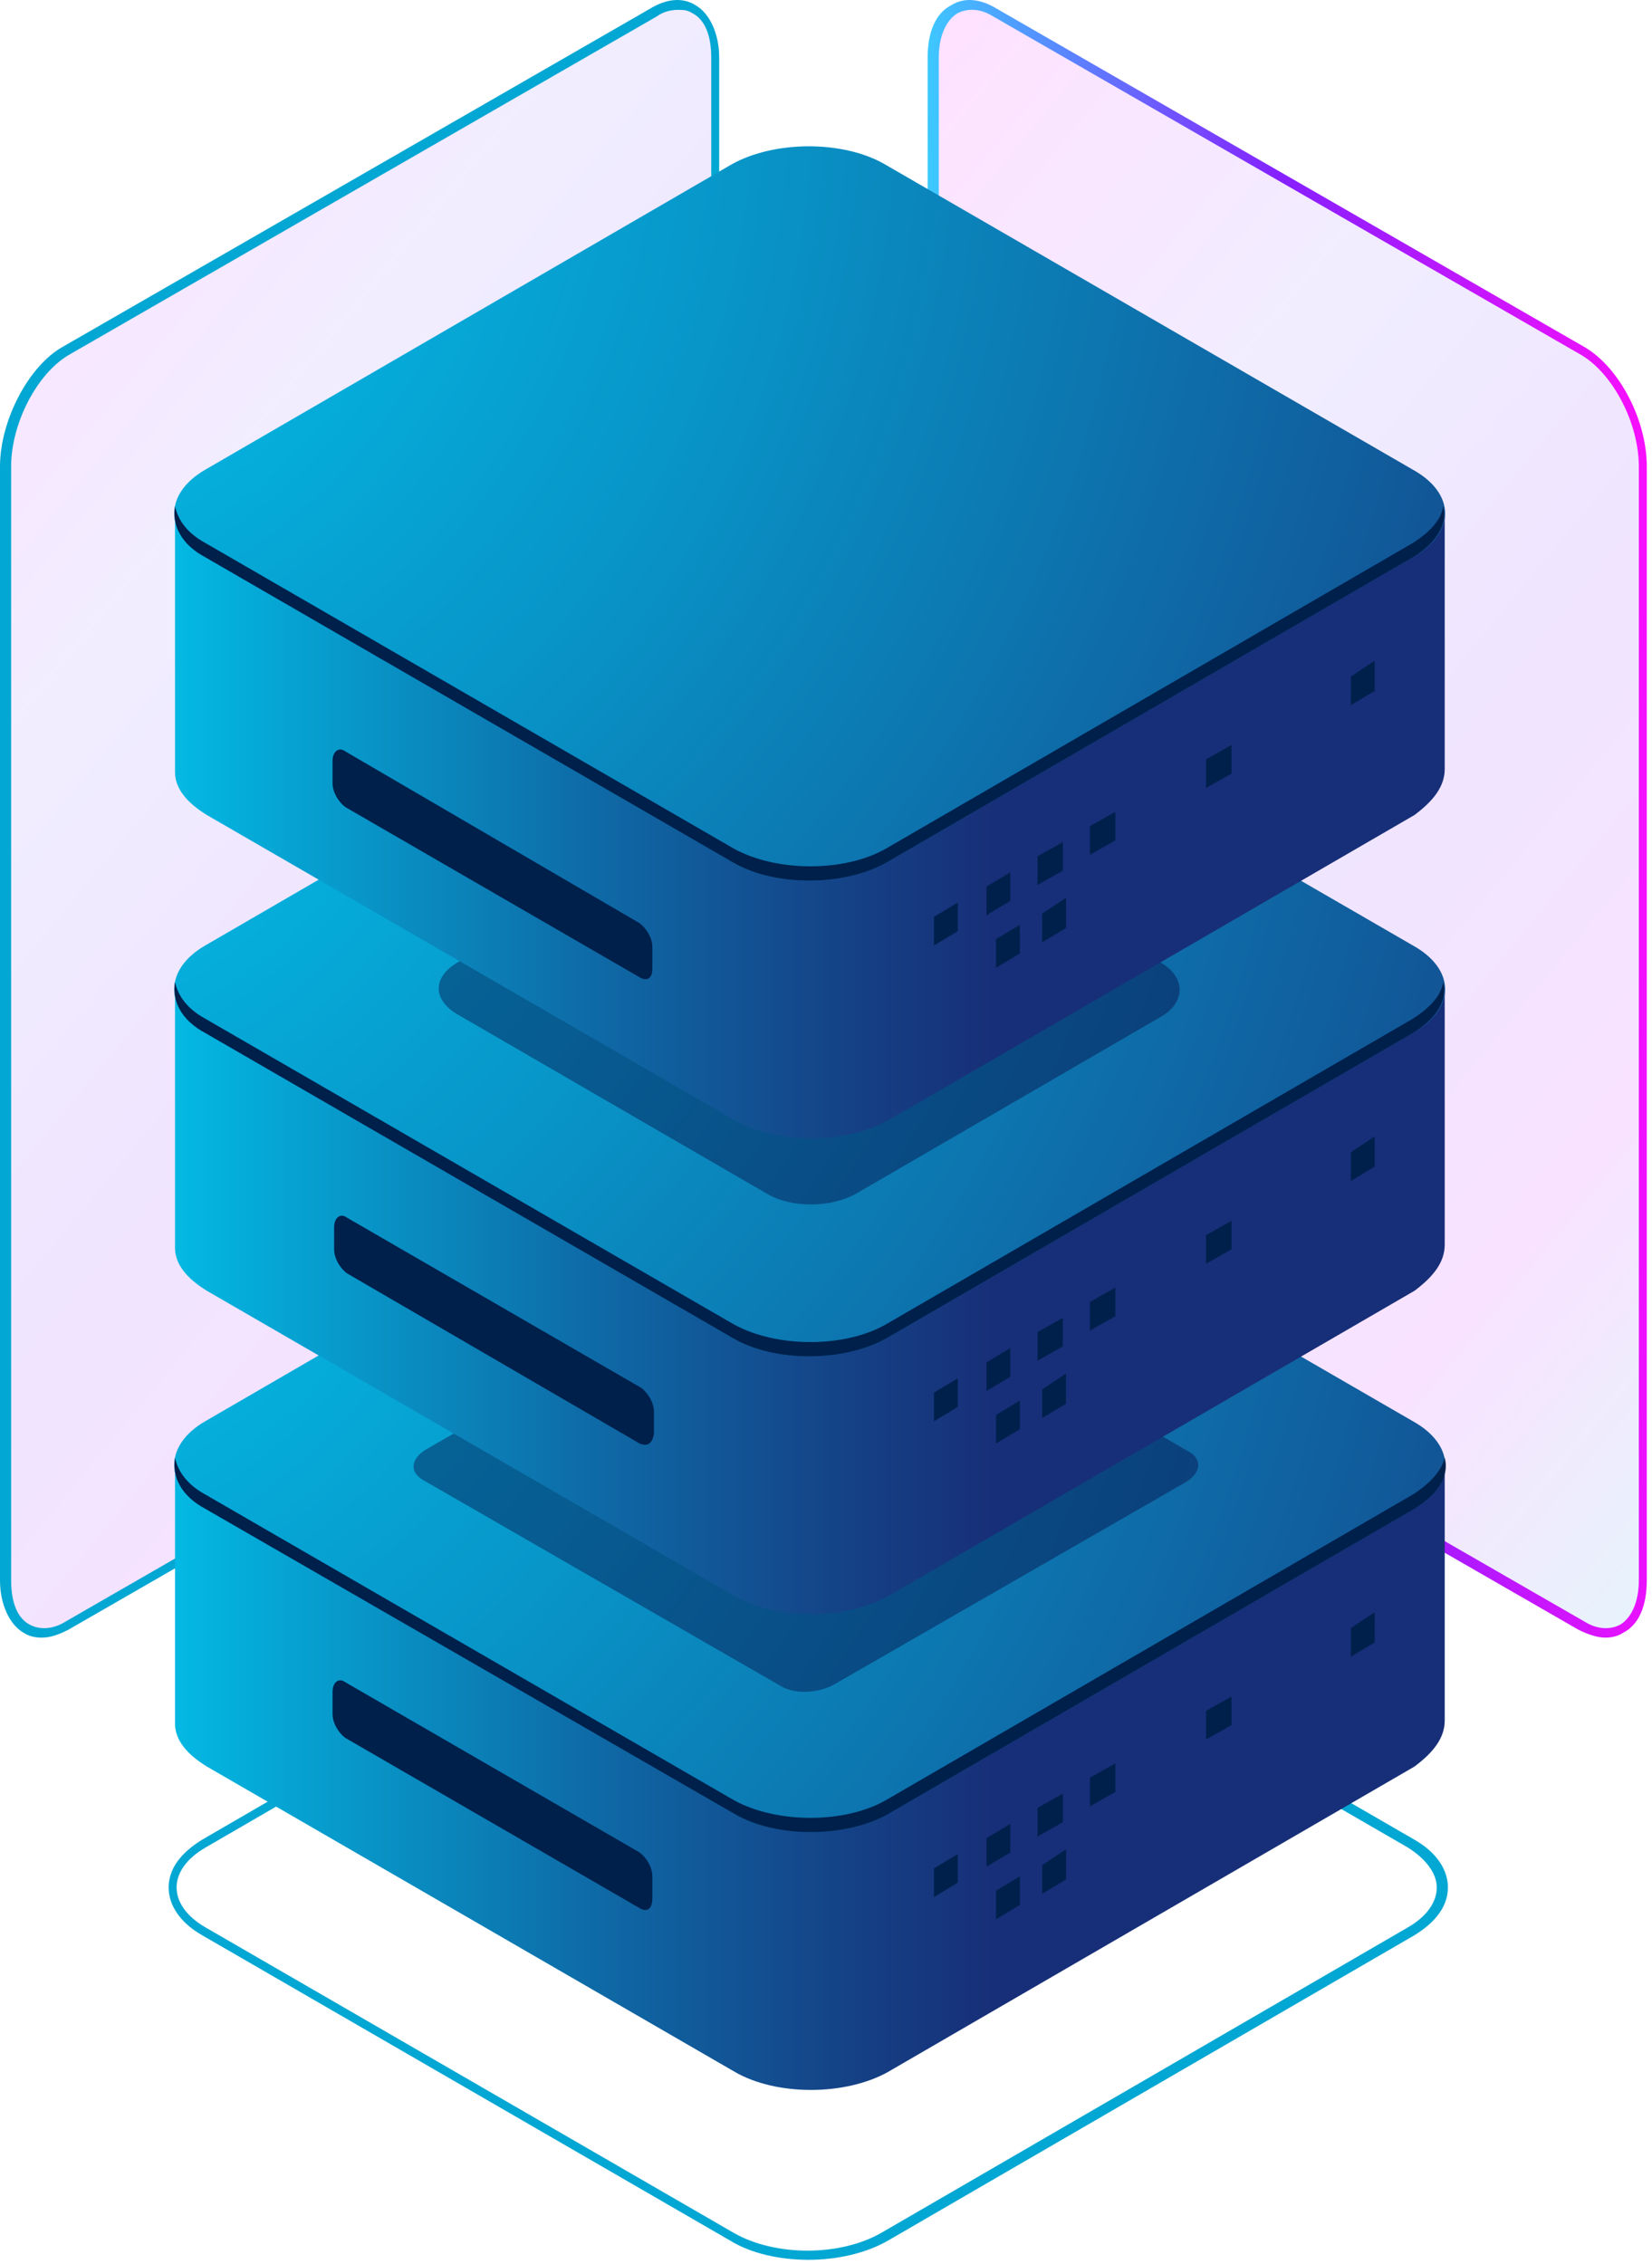<svg width="81" height="111" viewBox="0 0 81 111" fill="none" xmlns="http://www.w3.org/2000/svg">
<g opacity="0.6" filter="url(#filter0_b_37_538)">
<path d="M77.547 79.669L48.759 63.051C47.121 62.115 45.795 59.619 45.795 57.434V2.824C45.795 0.64 47.121 -0.374 48.759 0.562L77.547 17.179C79.185 18.115 80.511 20.612 80.511 22.796V77.406C80.511 79.669 79.185 80.605 77.547 79.669Z" fill="url(#paint0_linear_37_538)" fill-opacity="0.2"/>
</g>
<path d="M78.717 80.293C78.327 80.293 77.859 80.137 77.391 79.903L48.525 63.286C46.809 62.271 45.483 59.697 45.483 57.434V2.824C45.483 1.576 45.873 0.64 46.653 0.25C47.277 -0.14 48.057 -0.062 48.837 0.406L77.703 17.023C79.419 18.037 80.745 20.612 80.745 22.874V77.484C80.745 78.733 80.355 79.669 79.575 80.059C79.341 80.215 79.029 80.293 78.717 80.293ZM77.703 79.513C78.327 79.903 78.951 79.903 79.419 79.669C79.965 79.357 80.355 78.576 80.355 77.484V22.874C80.355 20.768 79.107 18.349 77.547 17.413L48.681 0.796C48.057 0.406 47.433 0.406 46.965 0.64C46.419 0.952 46.029 1.732 46.029 2.824V57.434C46.029 59.541 47.277 61.959 48.837 62.895L77.703 79.513Z" fill="url(#paint1_linear_37_538)"/>
<g opacity="0.6" filter="url(#filter1_b_37_538)">
<path d="M3.277 79.669L32.142 63.051C33.78 62.115 35.106 59.619 35.106 57.434V2.824C35.106 0.64 33.78 -0.374 32.142 0.562L3.277 17.179C1.638 18.115 0.312 20.612 0.312 22.796V77.406C0.312 79.669 1.638 80.605 3.277 79.669Z" fill="url(#paint2_linear_37_538)" fill-opacity="0.2"/>
</g>
<path d="M2.028 80.293C1.716 80.293 1.404 80.215 1.17 80.059C0.468 79.669 0 78.654 0 77.484V22.874C0 20.612 1.404 17.959 3.043 17.023L31.908 0.406C32.688 -0.062 33.468 -0.14 34.092 0.25C34.795 0.64 35.263 1.654 35.263 2.824V57.434C35.263 59.697 33.858 62.349 32.22 63.286L3.355 79.903C2.887 80.137 2.496 80.293 2.028 80.293ZM33.234 0.484C32.922 0.484 32.532 0.562 32.22 0.796L3.355 17.413C1.794 18.349 0.546 20.768 0.546 22.874V77.484C0.546 78.576 0.858 79.357 1.482 79.669C1.95 79.903 2.574 79.903 3.199 79.513L32.064 62.895C33.624 61.959 34.873 59.541 34.873 57.434V2.824C34.873 1.732 34.56 0.952 33.936 0.64C33.702 0.484 33.468 0.484 33.234 0.484Z" fill="#03A7D3"/>
<path d="M39.631 110.797C38.227 110.797 36.823 110.484 35.809 109.86L9.908 94.882C8.815 94.257 8.269 93.399 8.269 92.541C8.269 91.605 8.893 90.825 9.908 90.201L35.73 75.222C37.837 73.974 41.347 73.974 43.454 75.222L69.355 90.201C70.447 90.825 70.993 91.683 70.993 92.541C70.993 93.477 70.369 94.257 69.355 94.882L43.532 109.86C42.44 110.484 41.035 110.797 39.631 110.797ZM39.475 74.754C38.149 74.754 36.823 75.066 35.886 75.612L10.064 90.591C9.127 91.137 8.659 91.839 8.659 92.541C8.659 93.243 9.127 93.945 10.064 94.492L35.965 109.47C37.993 110.64 41.191 110.64 43.22 109.47L69.043 94.492C69.979 93.945 70.447 93.243 70.447 92.541C70.447 91.839 69.901 91.137 69.043 90.591L43.142 75.612C42.128 75.066 40.801 74.754 39.475 74.754Z" fill="#03A7D3"/>
<path d="M70.837 84.35V71.945L55.156 74.052L43.376 67.265C41.347 66.094 37.993 66.094 35.886 67.265L34.092 68.435L8.581 71.868V84.428V84.506C8.581 85.286 9.127 85.988 10.142 86.612L36.042 101.591C38.071 102.761 41.425 102.761 43.532 101.591L69.355 86.612C70.291 85.91 70.837 85.208 70.837 84.35Z" fill="url(#paint3_linear_37_538)"/>
<path d="M69.277 69.683L43.376 54.704C41.347 53.534 37.993 53.534 35.886 54.704L10.063 69.683C8.035 70.853 8.035 72.803 10.063 73.974L36.042 88.953C38.071 90.123 41.425 90.123 43.532 88.953L69.355 73.974C71.383 72.803 71.383 70.853 69.277 69.683Z" fill="url(#paint4_radial_37_538)"/>
<path d="M69.277 73.272L43.454 88.251C41.425 89.421 38.071 89.421 35.965 88.251L10.064 73.272C9.205 72.803 8.737 72.179 8.581 71.477C8.425 72.413 8.893 73.35 10.064 73.974L36.042 88.953C38.071 90.123 41.425 90.123 43.532 88.953L69.355 73.974C70.525 73.272 71.071 72.335 70.837 71.477C70.681 72.101 70.135 72.725 69.277 73.272Z" fill="#00204C"/>
<path d="M46.964 92.307L45.794 93.009V91.605L46.964 90.903V92.307Z" fill="#00204C"/>
<path d="M49.539 90.825L48.369 91.527V90.123L49.539 89.421V90.825Z" fill="#00204C"/>
<path d="M52.114 89.343L50.865 90.045V88.641L52.114 87.939V89.343Z" fill="#00204C"/>
<path d="M50.007 93.399L48.837 94.102V92.697L50.007 91.995V93.399Z" fill="#00204C"/>
<path d="M52.27 92.151L51.099 92.853V91.449L52.27 90.669V92.151Z" fill="#00204C"/>
<path d="M60.383 84.584L59.135 85.286V83.882L60.383 83.179V84.584Z" fill="#00204C"/>
<path d="M67.404 80.527L66.234 81.229V79.825L67.404 79.045V80.527Z" fill="#00204C"/>
<path d="M54.688 87.86L53.44 88.562V87.158L54.688 86.456V87.86Z" fill="#00204C"/>
<path opacity="0.4" d="M38.227 82.633L20.752 72.569C20.049 72.179 20.127 71.477 20.986 71.009L38.071 61.179C38.851 60.711 40.099 60.633 40.801 61.101L58.277 71.165C58.979 71.555 58.901 72.257 58.042 72.725L40.957 82.555C40.177 83.023 38.929 83.101 38.227 82.633Z" fill="#06033E"/>
<path d="M31.362 93.555L16.929 85.208C16.617 84.974 16.305 84.506 16.305 84.038V82.945C16.305 82.477 16.617 82.243 16.929 82.477L31.362 90.825C31.674 91.059 31.986 91.527 31.986 91.995V93.087C31.986 93.555 31.752 93.789 31.362 93.555Z" fill="#00204C"/>
<path d="M70.837 61.023V48.619L55.156 50.725L43.376 43.938C41.347 42.768 37.993 42.768 35.886 43.938L34.092 45.108L8.581 48.541V61.101V61.179C8.581 61.959 9.127 62.661 10.142 63.286L36.042 78.264C38.071 79.435 41.425 79.435 43.532 78.264L69.355 63.286C70.291 62.584 70.837 61.881 70.837 61.023Z" fill="url(#paint5_linear_37_538)"/>
<path d="M69.277 46.356L43.376 31.378C41.347 30.207 37.993 30.207 35.886 31.378L10.063 46.356C8.035 47.527 8.035 49.477 10.063 50.647L35.964 65.626C37.993 66.796 41.347 66.796 43.454 65.626L69.277 50.647C71.383 49.477 71.383 47.527 69.277 46.356Z" fill="url(#paint6_radial_37_538)"/>
<path opacity="0.4" d="M56.95 47.215L41.816 38.477C40.645 37.775 38.695 37.775 37.447 38.477L22.39 47.215C21.22 47.917 21.22 49.009 22.39 49.711L37.603 58.527C38.773 59.229 40.723 59.229 41.972 58.527L57.028 49.789C58.121 49.087 58.121 47.917 56.95 47.215Z" fill="#06033E"/>
<path d="M69.277 49.945L43.454 64.924C41.425 66.094 38.071 66.094 35.965 64.924L10.064 49.945C9.205 49.477 8.737 48.853 8.581 48.151C8.425 49.087 8.893 50.023 10.064 50.647L35.965 65.626C37.993 66.796 41.347 66.796 43.454 65.626L69.277 50.647C70.447 49.945 70.993 49.009 70.759 48.151C70.681 48.775 70.135 49.399 69.277 49.945Z" fill="#00204C"/>
<path d="M46.964 68.981L45.794 69.683V68.278L46.964 67.576V68.981Z" fill="#00204C"/>
<path d="M49.539 67.499L48.369 68.201V66.796L49.539 66.094V67.499Z" fill="#00204C"/>
<path d="M52.113 66.016L50.865 66.719V65.314L52.113 64.612V66.016Z" fill="#00204C"/>
<path d="M50.007 70.073L48.837 70.775V69.371L50.007 68.669V70.073Z" fill="#00204C"/>
<path d="M52.269 68.825L51.099 69.527V68.123L52.269 67.343V68.825Z" fill="#00204C"/>
<path d="M60.383 61.257L59.135 61.959V60.555L60.383 59.853V61.257Z" fill="#00204C"/>
<path d="M67.404 57.2L66.234 57.903V56.498L67.404 55.718V57.2Z" fill="#00204C"/>
<path d="M54.688 64.534L53.44 65.236V63.832L54.688 63.13V64.534Z" fill="#00204C"/>
<path d="M70.837 37.697V25.293L55.156 27.399L43.376 20.612C41.347 19.442 37.993 19.442 35.886 20.612L34.092 21.782L8.581 25.215V37.775V37.853C8.581 38.633 9.127 39.335 10.142 39.959L36.042 54.938C38.071 56.108 41.425 56.108 43.532 54.938L69.355 39.959C70.291 39.257 70.837 38.555 70.837 37.697Z" fill="url(#paint7_linear_37_538)"/>
<path d="M69.277 23.03L43.376 8.051C41.347 6.881 37.993 6.881 35.886 8.051L10.063 23.03C8.035 24.2 8.035 26.151 10.063 27.321L35.964 42.3C37.993 43.47 41.347 43.47 43.454 42.3L69.277 27.321C71.383 26.151 71.383 24.2 69.277 23.03Z" fill="url(#paint8_radial_37_538)"/>
<path d="M69.277 26.619L43.454 41.598C41.425 42.768 38.071 42.768 35.965 41.598L10.064 26.619C9.205 26.151 8.737 25.527 8.581 24.825C8.425 25.761 8.893 26.697 10.064 27.321L35.965 42.3C37.993 43.47 41.347 43.47 43.454 42.3L69.277 27.321C70.447 26.619 70.993 25.683 70.759 24.825C70.681 25.449 70.135 26.073 69.277 26.619Z" fill="#00204C"/>
<path d="M46.964 45.654L45.794 46.356V44.952L46.964 44.25V45.654Z" fill="#00204C"/>
<path d="M49.539 44.172L48.369 44.874V43.47L49.539 42.768V44.172Z" fill="#00204C"/>
<path d="M52.114 42.69L50.865 43.392V41.987L52.114 41.285V42.69Z" fill="#00204C"/>
<path d="M50.007 46.746L48.837 47.449V46.044L50.007 45.342V46.746Z" fill="#00204C"/>
<path d="M52.27 45.498L51.099 46.2V44.796L52.27 44.016V45.498Z" fill="#00204C"/>
<path d="M60.383 37.931L59.135 38.633V37.228L60.383 36.526V37.931Z" fill="#00204C"/>
<path d="M67.404 33.874L66.234 34.576V33.172L67.404 32.392V33.874Z" fill="#00204C"/>
<path d="M54.688 41.208L53.44 41.91V40.505L54.688 39.803V41.208Z" fill="#00204C"/>
<path d="M31.362 70.775L17.007 62.428C16.695 62.194 16.383 61.725 16.383 61.257V60.165C16.383 59.697 16.695 59.463 17.007 59.697L31.44 68.045C31.752 68.279 32.064 68.747 32.064 69.215V70.307C31.986 70.775 31.752 70.931 31.362 70.775Z" fill="#00204C"/>
<path d="M31.362 47.917L16.929 39.569C16.617 39.335 16.305 38.867 16.305 38.399V37.307C16.305 36.839 16.617 36.605 16.929 36.839L31.362 45.264C31.674 45.498 31.986 45.966 31.986 46.434V47.527C31.986 47.917 31.752 48.151 31.362 47.917Z" fill="#00204C"/>
<defs>
<filter id="filter0_b_37_538" x="-70.205" y="-115.787" width="266.717" height="311.816" filterUnits="userSpaceOnUse" color-interpolation-filters="sRGB">
<feFlood flood-opacity="0" result="BackgroundImageFix"/>
<feGaussianBlur in="BackgroundImage" stdDeviation="58"/>
<feComposite in2="SourceAlpha" operator="in" result="effect1_backgroundBlur_37_538"/>
<feBlend mode="normal" in="SourceGraphic" in2="effect1_backgroundBlur_37_538" result="shape"/>
</filter>
<filter id="filter1_b_37_538" x="-115.688" y="-115.787" width="266.794" height="311.816" filterUnits="userSpaceOnUse" color-interpolation-filters="sRGB">
<feFlood flood-opacity="0" result="BackgroundImageFix"/>
<feGaussianBlur in="BackgroundImage" stdDeviation="58"/>
<feComposite in2="SourceAlpha" operator="in" result="effect1_backgroundBlur_37_538"/>
<feBlend mode="normal" in="SourceGraphic" in2="effect1_backgroundBlur_37_538" result="shape"/>
</filter>
<linearGradient id="paint0_linear_37_538" x1="37.115" y1="12.407" x2="96.453" y2="61.217" gradientUnits="userSpaceOnUse">
<stop stop-color="#FF0EFF"/>
<stop offset="0.306" stop-color="#8A6FFF"/>
<stop offset="0.563" stop-color="#8620FF"/>
<stop offset="0.783" stop-color="#CD15FF"/>
<stop offset="1" stop-color="#2EA4E7"/>
</linearGradient>
<linearGradient id="paint1_linear_37_538" x1="80.745" y1="0" x2="42.424" y2="1.488" gradientUnits="userSpaceOnUse">
<stop stop-color="#FF0EFF"/>
<stop offset="0.475" stop-color="#8620FF"/>
<stop offset="1" stop-color="#31E5FF"/>
</linearGradient>
<linearGradient id="paint2_linear_37_538" x1="-8.387" y1="12.407" x2="50.977" y2="61.347" gradientUnits="userSpaceOnUse">
<stop stop-color="#FF0EFF"/>
<stop offset="0.306" stop-color="#8A6FFF"/>
<stop offset="0.563" stop-color="#8620FF"/>
<stop offset="0.783" stop-color="#CD15FF"/>
<stop offset="1" stop-color="#2EA4E7"/>
</linearGradient>
<linearGradient id="paint3_linear_37_538" x1="4.808" y1="84.371" x2="48.737" y2="84.371" gradientUnits="userSpaceOnUse">
<stop stop-color="#01C8EF"/>
<stop offset="0.13" stop-color="#04B1DD"/>
<stop offset="0.547" stop-color="#0E6BA7"/>
<stop offset="0.848" stop-color="#154085"/>
<stop offset="1" stop-color="#172F78"/>
</linearGradient>
<radialGradient id="paint4_radial_37_538" cx="0" cy="0" r="1" gradientUnits="userSpaceOnUse" gradientTransform="translate(-2.982 51.429) scale(98.104)">
<stop stop-color="#01C8EF"/>
<stop offset="0.14" stop-color="#03BAE4"/>
<stop offset="0.403" stop-color="#0895C8"/>
<stop offset="0.76" stop-color="#115A9A"/>
<stop offset="1" stop-color="#172F78"/>
</radialGradient>
<linearGradient id="paint5_linear_37_538" x1="4.808" y1="61.044" x2="48.737" y2="61.044" gradientUnits="userSpaceOnUse">
<stop stop-color="#01C8EF"/>
<stop offset="0.13" stop-color="#04B1DD"/>
<stop offset="0.547" stop-color="#0E6BA7"/>
<stop offset="0.848" stop-color="#154085"/>
<stop offset="1" stop-color="#172F78"/>
</linearGradient>
<radialGradient id="paint6_radial_37_538" cx="0" cy="0" r="1" gradientUnits="userSpaceOnUse" gradientTransform="translate(-2.982 28.103) scale(98.104)">
<stop stop-color="#01C8EF"/>
<stop offset="0.14" stop-color="#03BAE4"/>
<stop offset="0.403" stop-color="#0895C8"/>
<stop offset="0.76" stop-color="#115A9A"/>
<stop offset="1" stop-color="#172F78"/>
</radialGradient>
<linearGradient id="paint7_linear_37_538" x1="4.808" y1="37.718" x2="48.737" y2="37.718" gradientUnits="userSpaceOnUse">
<stop stop-color="#01C8EF"/>
<stop offset="0.13" stop-color="#04B1DD"/>
<stop offset="0.547" stop-color="#0E6BA7"/>
<stop offset="0.848" stop-color="#154085"/>
<stop offset="1" stop-color="#172F78"/>
</linearGradient>
<radialGradient id="paint8_radial_37_538" cx="0" cy="0" r="1" gradientUnits="userSpaceOnUse" gradientTransform="translate(-2.982 4.777) scale(98.104)">
<stop stop-color="#01C8EF"/>
<stop offset="0.14" stop-color="#03BAE4"/>
<stop offset="0.403" stop-color="#0895C8"/>
<stop offset="0.76" stop-color="#115A9A"/>
<stop offset="1" stop-color="#172F78"/>
</radialGradient>
</defs>
</svg>
